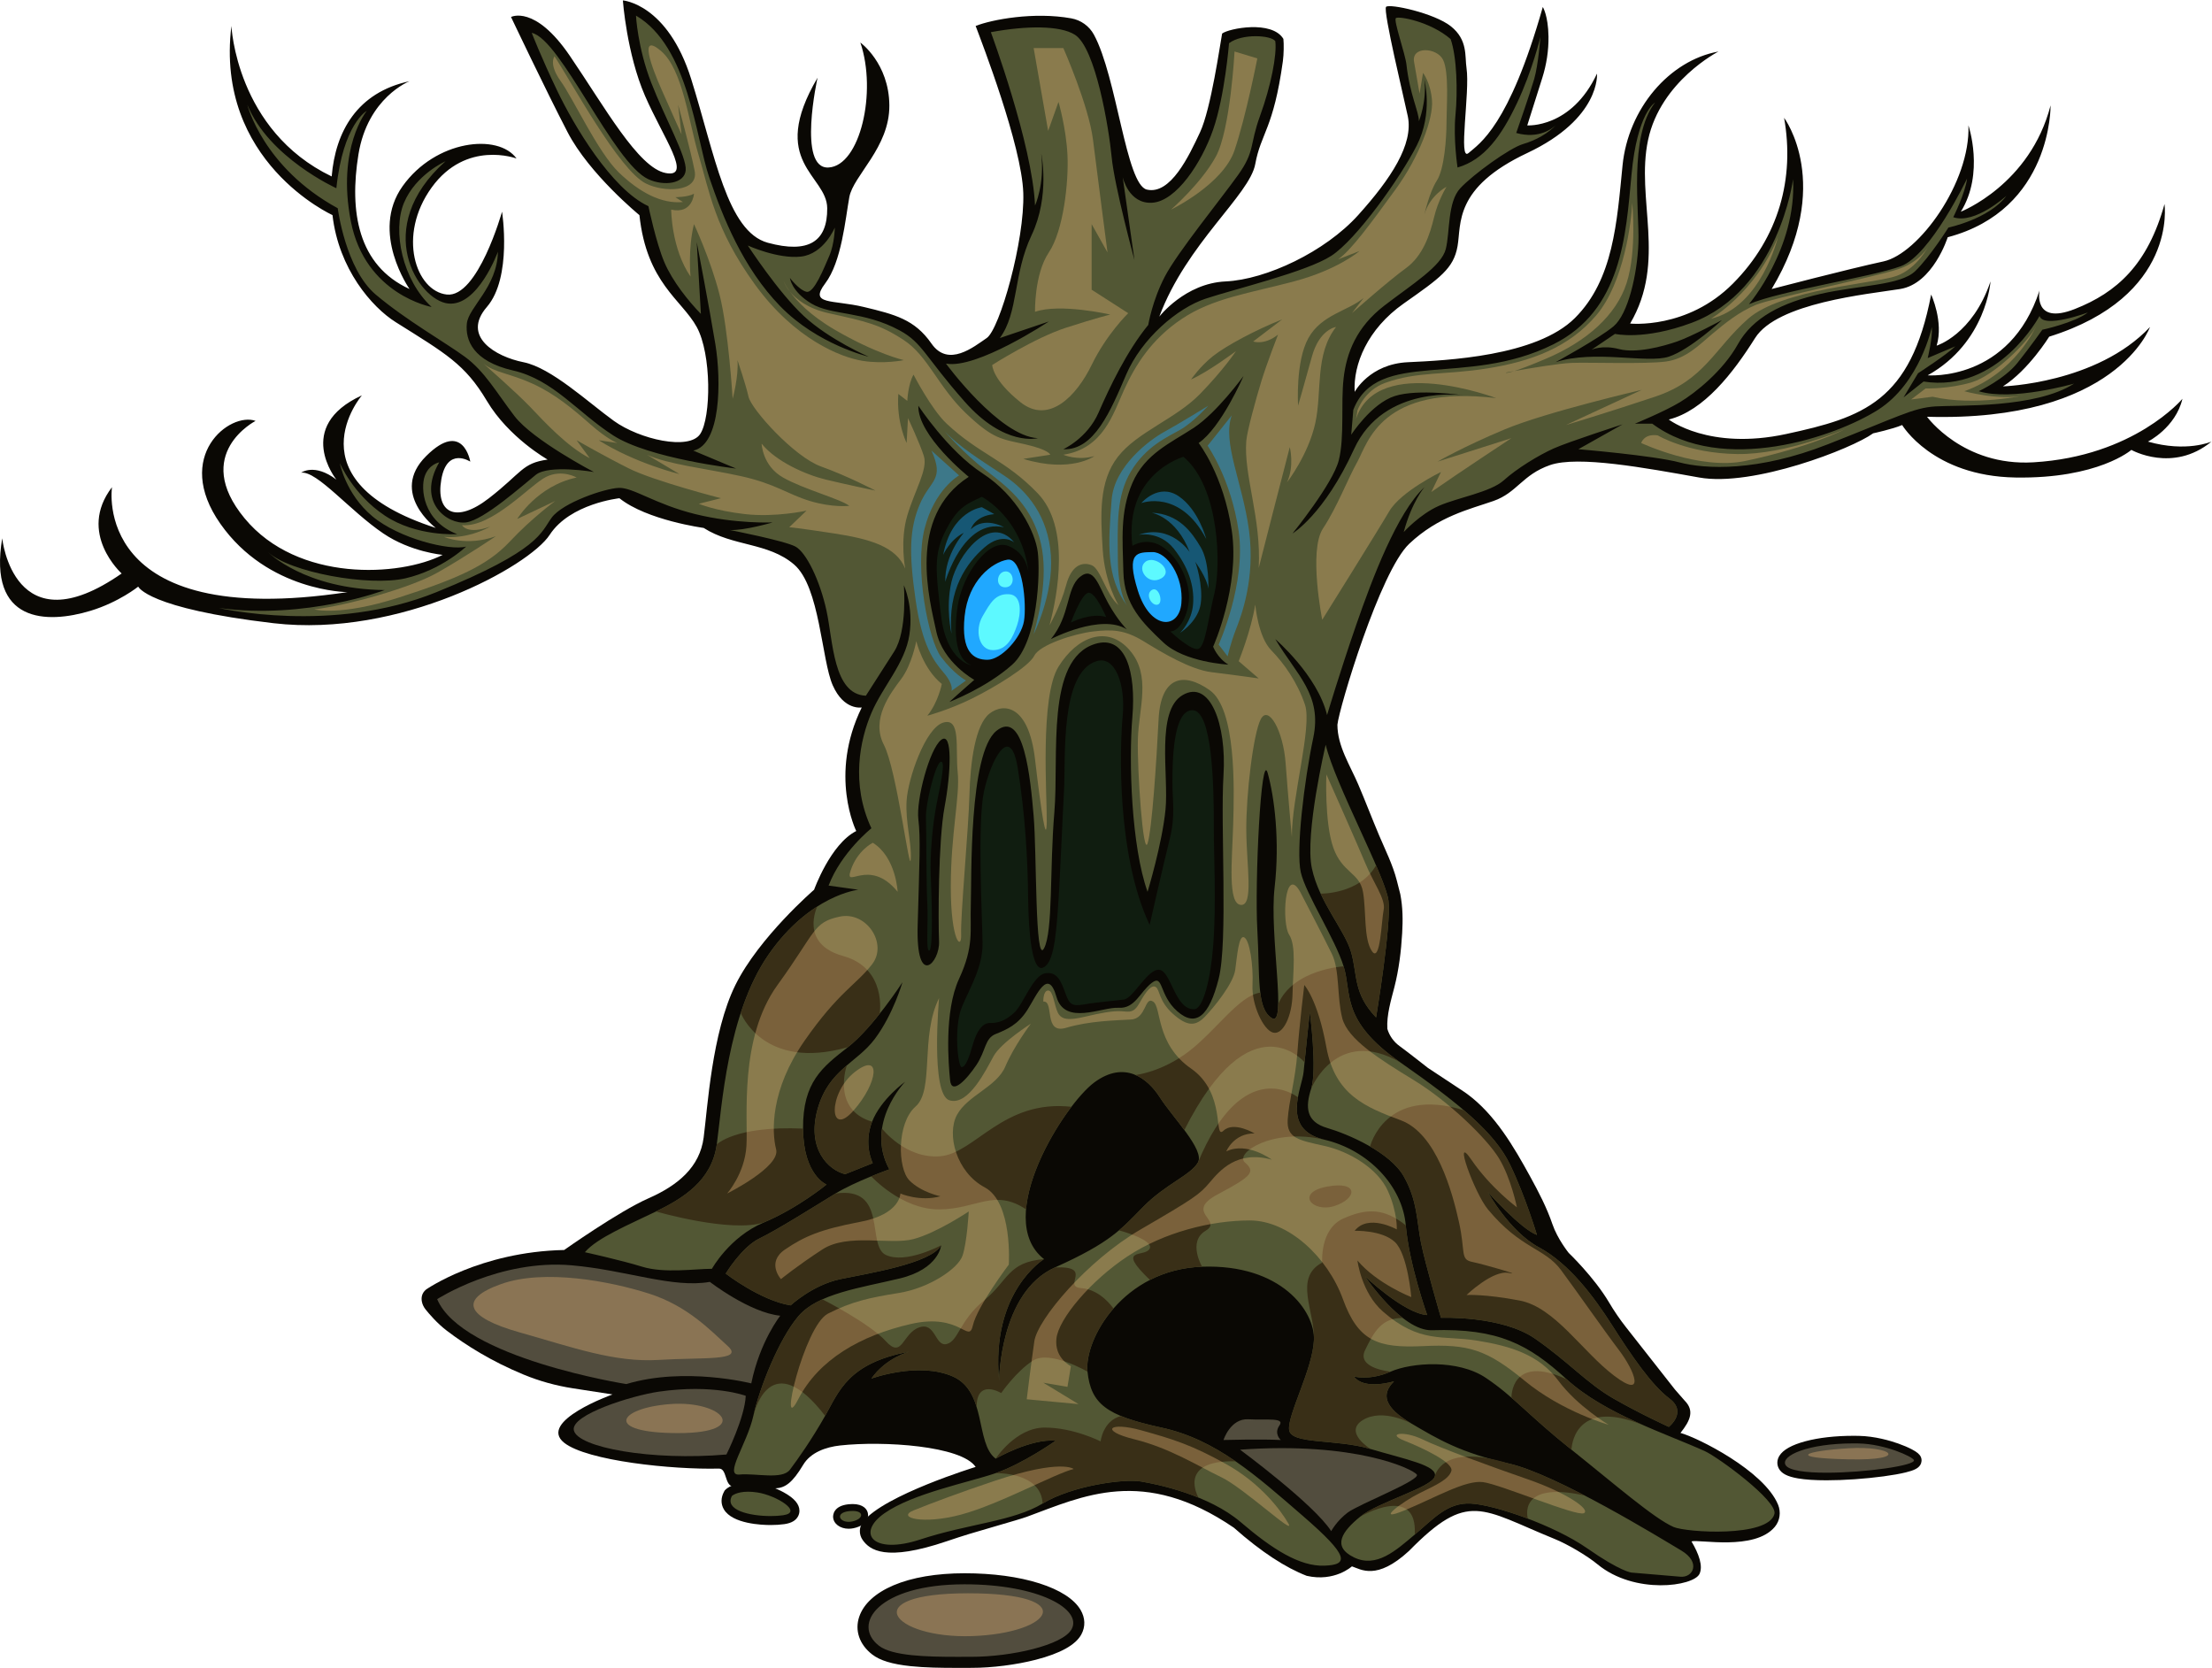 <?xml version="1.0" encoding="UTF-8" standalone="no"?>
<svg
   xmlns:dc="http://purl.org/dc/elements/1.1/"
   xmlns:cc="http://creativecommons.org/ns#"
   xmlns:rdf="http://www.w3.org/1999/02/22-rdf-syntax-ns#"
   xmlns:svg="http://www.w3.org/2000/svg"
   xmlns="http://www.w3.org/2000/svg"
   viewBox="0 0 4270.933 3220.04"
   height="3220.04"
   width="4270.933"
   xml:space="preserve"
   id="svg2"
   version="1.1"><defs
     id="defs6"><clipPath
       id="clipPath18"
       clipPathUnits="userSpaceOnUse"><path
         id="path16"
         d="M 0,2415.034 H 3203.199 V 0 H 0 Z" /></clipPath><clipPath
       id="clipPath94"
       clipPathUnits="userSpaceOnUse"><path
         id="path92"
         d="m 1319.76,1828.03 h 491.77 v -413 h -491.77 z" /></clipPath><clipPath
       id="clipPath114"
       clipPathUnits="userSpaceOnUse"><path
         id="path112"
         d="M 455.199,2349.84 H 2949.2 V 45.859 H 455.199 Z" /></clipPath></defs><g
     transform="matrix(1.333,0,0,-1.333,0,3220.04)"
     id="g10"><g
       id="g12"><g
         clip-path="url(#clipPath18)"
         id="g14"><g
           transform="translate(3111.199,1776.034)"
           id="g20"><path
             id="path22"
             style="fill:#0a0804;fill-opacity:1;fill-rule:nonzero;stroke:none"
             d="m 0,0 c 0,0 39.954,20 50,62 0,0 -69.74,-83.384 -216,-92 -101.857,-6 -154,66 -154,66 C -45.848,28.018 3,166 3,166 -74.255,84.004 -210,80 -210,80 c 37.131,23.579 67,72 67,72 C 43.643,210.328 24,344 24,344 -0.315,256.413 -44.844,216.067 -106,192 c -61.156,-24.066 -51,27 -51,27 C -199.953,86.235 -319,96 -319,96 c 85.169,47.561 91,136 91,136 -26.118,-77.193 -78,-93 -78,-93 10.334,34.685 -8,74 -8,74 -29.606,-154.729 -98.155,-177.865 -210,-202 -111.845,-24.135 -170,21 -170,21 50.864,12.829 92.867,66.993 125,118 32.133,51.007 162.169,63.406 210,71 47.831,7.594 69,75 69,75 151.433,40.022 149,191 149,191 -29.615,-114.876 -130,-154 -130,-154 34.688,55.736 11,125 11,125 3.101,-82.678 -72.305,-186.058 -123,-197 -50.696,-10.942 -162,-40 -162,-40 90.735,151.275 18,248 18,248 15.576,-87.643 -7.592,-173.111 -74,-240 -66.409,-66.889 -149,-58 -149,-58 53.42,90.632 7.798,180.765 26,266 18.202,85.235 102,128 102,128 -71.439,-12.929 -130.849,-82.858 -139,-165 -8.152,-82.142 -13.142,-165.308 -69,-221 -55.858,-55.692 -186.354,-61.381 -242,-64 -55.646,-2.618 -77,-43 -77,-43 -2.224,39.526 18.194,90.852 71,128 52.806,37.149 72.292,50.656 78,83 5.707,32.344 -5.708,84.729 101,135 106.707,50.271 101,115 101,115 -37.167,-79.519 -101,-75 -101,-75 l 21.741,68.757 c 6.128,19.38 9.283,39.607 8.984,59.93 -0.453,30.752 -8.225,42.813 -8.225,42.813 -49,-173 -91.944,-197.912 -107.5,-211.5 -15.556,-13.587 2.248,88.089 -3,123 -2.599,17.29 2.107,40.723 -22.557,60.443 -23.986,19.178 -89.005,33.197 -93.943,28.258 -4.938,-4.938 26.902,-136.136 31.5,-158.701 8.234,-40.41 -24.204,-89.967 -72,-143 -47.796,-53.033 -133.198,-93.308 -192,-96 -58.802,-2.692 -96,-51 -96,-51 39.5,105.954 130.847,176.086 139,221 8.153,44.914 26.449,50.874 40,149 1.38,9.994 1.529,25.271 0.75,32.25 -16.5,27.5 -79.083,15.25 -88.75,7.75 -3,-15.667 -16.048,-108.858 -32,-143 -15.952,-34.142 -42.605,-90.914 -77,-83 -30.18,6.944 -43.288,162.91 -76.707,224.419 -6.752,12.428 -18.837,21.076 -32.755,23.594 -54.044,9.778 -115.107,-1.701 -138.538,-11.013 8.383,-22.404 66.8,-173.073 69,-242 2.2,-68.927 -34.141,-197.148 -53,-210 -18.86,-12.851 -55.667,-43.024 -80,-8 -24.333,35.024 -52.856,42.137 -98,53 -45.144,10.863 -79.954,2.441 -56,34 23.954,31.559 29.279,93.497 35,125 5.721,31.503 58.468,71.927 58,133 -0.468,61.073 -42,91 -42,91 24.382,-71.769 -0.427,-178.341 -46,-181 -45.573,-2.658 -16,130 -16,130 -72.219,-122.769 13.662,-140.645 14,-189 0.337,-48.355 -26.954,-66.058 -86,-50 -59.046,16.058 -76.7,127.623 -111,237 -34.301,109.377 -99,114 -99,114 0,0 5.54,-77.036 32,-138 26.459,-60.964 69.714,-119.574 30,-112 -39.714,7.574 -88.4,95.803 -139,170 -50.6,74.197 -85,56 -85,56 0,0 50.427,-106.25 82,-167 31.573,-60.75 104,-120 104,-120 10.475,-98.266 61.39,-122.576 83,-162 21.609,-39.423 20.977,-130.865 5,-155 -15.977,-24.135 -87.828,-7.794 -125,19 -37.172,26.794 -90.588,76.976 -131,85 -40.412,8.025 -90.01,37.208 -53,80 37.01,42.792 22,138 22,138 0,0 -35.055,-124.916 -80,-120 -44.945,4.916 -72.169,85.55 -22,155 50.169,69.45 123,42 123,42 -26.457,36.949 -117.274,26.909 -165,-40 -47.726,-66.909 10,-149 10,-149 -74.99,34.202 -87.387,112.461 -74,195 13.387,82.539 74,106 74,106 -76.104,-16.283 -107.347,-73.18 -112.759,-137.964 C -2769.166,450.555 -2776,602 -2776,602 c -24.236,-196.771 146.398,-273.908 146.398,-273.908 8.959,-78.113 57.046,-133.386 91.602,-155.092 72.342,-45.441 100.313,-60.703 132,-114 31.687,-53.297 88,-85 88,-85 -37.352,-5.259 -36.852,-18.67 -85,-56 -48.148,-37.33 -77.274,-21.224 -69,27 8.274,48.224 42,26 42,26 0,0 -10.349,61.475 -64,8 -53.652,-53.474 14,-104 14,-104 -212.999,68.725 -107,192 -107,192 -98.741,-45.297 -37,-122 -37,-122 -31.936,24.277 -51,10 -51,10 23.231,2.76 69.922,-54.748 119,-88 39.993,-27.097 86,-31 86,-31 -61.592,-31.508 -209.899,-40.333 -287,53 -77.101,93.333 16,141 16,141 -37.146,13.49 -119.893,-50.74 -51,-149 68.893,-98.259 184,-99 184,-99 -372.6,-56.239 -341,152 -341,152 -50.844,-66.545 14,-125 14,-125 -156.619,-109.062 -173,51 -173,51 -20.793,-122.752 64.167,-124.375 128,-105 41.076,12.468 69,35 69,35 0,0 12.844,-31.583 196,-53 183.156,-21.417 370.471,82.614 400,128 29.528,45.386 101,53 101,53 40.031,-31.991 122,-43 122,-43 42.256,-27.097 93.489,-20.796 131,-53 37.511,-32.204 39.677,-138.084 56,-175 16.322,-36.916 42,-32 42,-32 -48.144,-98.184 -8,-179 -8,-179 -37.513,-19.091 -61,-85 -61,-85 0,0 -79.82,-68.858 -114,-138 -34.181,-69.142 -40.346,-178.308 -46,-221 -5.654,-42.692 -36.933,-69.06 -80,-88 -43.067,-18.94 -122,-74.789 -122,-74.789 -122.023,-2.545 -200,-57.211 -200,-57.211 -6.729,-5.49 -7.155,-12.484 -6.076,-17.836 0.808,-4.008 2.669,-7.723 5.21,-10.927 4.687,-5.91 16.617,-20.13 31.033,-31.07 27.526,-20.891 64.019,-43.961 110.937,-63.372 22.934,-9.489 46.956,-16.114 71.483,-19.91 L -2224,-1380 c 0,0 -109.096,-38.943 -70,-70 33.059,-26.261 157.195,-39.092 224.023,-37.392 12.206,0.31 7.866,-24.556 20.862,-26.056 60.01,4 69.629,-21.364 101.369,31.598 10.701,17.855 32.753,25.667 53.445,27.941 62.973,6.919 175.761,-0.496 196.301,-31.091 0,0 -132.545,-40.674 -162.96,-79.238 -6.142,-7.787 -6.373,-18.593 -0.628,-26.676 9.951,-13.999 32.418,-32.06 121.848,-1.679 24.611,8.361 38.053,12.321 72.372,22.253 20.077,5.81 37.388,10.894 43.368,13.086 81.064,29.721 168.541,73.783 300,-15.746 40.344,-35.679 75.07,-57.92 105.545,-69.732 40.597,-9.237 65.455,13.732 65.455,13.732 12.969,-4.269 35.667,-21 82.667,22.333 86.047,87.595 104.153,60.798 210.997,17.335 18.572,-7.555 46.613,-23.966 62.089,-36.713 53.919,-44.408 139.201,-31.909 147.694,-13.913 5.329,11.292 -0.747,28.814 -11.593,47.067 10.478,3.451 91.383,-13.991 120.703,21.099 7.482,8.955 9.14,21.412 4.678,32.195 -20.355,49.189 -116.472,97.09 -141.339,103.833 14.416,18.021 20.445,32.229 6.104,46.764 l -14,16 -71.171,90.581 c -8.873,11.293 -16.99,23.157 -24.288,35.527 -21.63,36.665 -58.541,71.892 -58.541,71.892 0,0 -16.217,20.046 -23.515,41.46 -8.232,24.156 -20.092,46.859 -32.329,69.182 -23.573,43.003 -50.904,89.885 -91.101,119.443 -1.743,1.282 -3.516,2.525 -5.322,3.719 l -37.571,24.835 L -1043,-907 c 0,0 -30.342,23.896 -40.983,31.569 -8.505,6.132 -14.746,14.904 -17.709,24.962 -1.159,20.09 5.237,40.995 10.182,60.263 6.54,25.48 9.813,52.12 11.305,78.352 1.089,19.15 0.962,37.356 -2.706,56.374 0,0 -5.083,19.907 -5.083,19.908 -5.704,22.343 -16.566,43.985 -25.541,65.135 -10.393,24.493 -19.805,49.395 -30.276,73.874 -11.853,27.713 -30.189,55.515 -30.189,86.563 2.411,24 61.631,222 104,262 42.368,40 87.665,50 122,62 34.335,12 41.691,38 82,52 40.309,14 137.767,-4 216,-18 78.233,-14 221.827,42 252,64 0,0 27.834,6 42,12 0,0 43.915,-74 164,-76 120.085,-2 168,40 168,40 0,0 59.98,-34 116,12 0,0 -36.081,-16 -92,0" /></g><g
           transform="translate(2645.73,277.163)"
           id="g24"><path
             id="path26"
             style="fill:#524d3e;fill-opacity:1;fill-rule:nonzero;stroke:none"
             d="m 0,0 c -51.081,0.001 -61.227,8.186 -64.415,14.342 -2.079,4.015 -1.836,8.51 0.686,12.656 9.472,15.573 51.686,26.449 102.656,26.449 2.521,0 5.096,-0.025 7.652,-0.077 36.279,-0.73 80.684,-17.988 84.894,-27.217 0.99,-2.171 0.797,-4.6 -0.533,-6.666 C 129.424,17.127 125.871,11.603 81.779,5.663 55.454,2.117 24.884,0 0.006,0 Z" /></g><g
           transform="translate(2684.656,336.11)"
           id="g28"><path
             id="path30"
             style="fill:#0a0804;fill-opacity:1;fill-rule:nonzero;stroke:none"
             d="m 0,0 c -26.183,0 -50.222,-2.722 -69.519,-7.872 -19.746,-5.27 -32.476,-12.409 -37.835,-21.219 -3.506,-5.765 -3.824,-12.342 -0.871,-18.044 3.849,-7.432 12.461,-11.927 27.923,-14.574 10.613,-1.817 24.534,-2.738 41.376,-2.738 25.111,0 55.957,2.135 82.514,5.712 12.744,1.717 23.811,3.684 32.005,5.689 12.307,3.012 18.011,5.888 21.048,10.611 2.326,3.617 2.666,8.075 0.91,11.924 -1.75,3.835 -5.512,6.998 -12.985,10.915 -5.505,2.886 -12.38,5.813 -19.881,8.466 C 53.589,-7.207 31.44,-0.555 7.764,-0.079 5.171,-0.026 2.559,0 0,0 m 0,-11 c 2.476,0 4.994,-0.025 7.543,-0.076 38.201,-0.769 77.733,-19.032 80,-24 3.583,-7.854 -70.567,-18.371 -126.469,-18.371 -30.3,0 -55.243,3.091 -59.531,11.371 C -105.391,-28.688 -65.817,-11 0,-11" /></g><g
           transform="translate(831.199,344.034)"
           id="g32"><path
             id="path34"
             style="fill:#524d3e;fill-opacity:1;fill-rule:nonzero;stroke:none"
             d="m 0,0 c 5.525,-24.87 112.225,-44.391 221,-35 0,0 26.5,53 28,85 0,0 -46.5,17.5 -126,6 C 84.975,50.5 -5.065,22.801 0,0" /></g><g
           transform="translate(907.199,411.034)"
           id="g36"><path
             id="path38"
             style="fill:#524d3e;fill-opacity:1;fill-rule:nonzero;stroke:none"
             d="m 0,0 c 84.5,25.5 181,1 181,1 12.5,61 42,98 42,98 -44.5,4.5 -102,49 -102,49 C 67,138.5 0.5,165 -79,172 -183.937,181.24 -274,123 -274,123 -238,37.5 0,0 0,0" /></g><g
           transform="translate(1855.199,330.034)"
           id="g40"><path
             id="path42"
             style="fill:#524d3e;fill-opacity:1;fill-rule:nonzero;stroke:none"
             d="m 0,0 c 0,0 -10.5,9 -2,21 8.5,12 -19,7.5 -45,9 -26,1.5 -36,-30 -36,-30 0,0 55,1.5 83,0" /></g><g
           transform="translate(1385.53,8)"
           id="g44"><path
             id="path46"
             style="fill:#524d3e;fill-opacity:1;fill-rule:nonzero;stroke:none"
             d="m 0,0 c -47.724,0 -96.086,1.367 -117.223,17.704 -15.999,12.365 -21.886,29.093 -16.151,45.892 5.51,16.137 21.577,30.577 45.242,40.656 25.777,10.979 60.288,16.782 99.801,16.782 78.894,0 143.588,-19.682 160.981,-48.976 5.456,-9.189 5.827,-19.08 1.043,-27.853 C 157.979,15.384 75.307,0.034 21.669,0.034 18.318,0.034 14.869,0.026 11.342,0.018 7.65,0.009 3.875,0 0.04,0 Z" /></g><g
           transform="translate(1397.199,137.034)"
           id="g48"><path
             id="path50"
             style="fill:#0a0804;fill-opacity:1;fill-rule:nonzero;stroke:none"
             d="m 0,0 c -40.582,0 -76.177,-6.024 -102.936,-17.422 -26.156,-11.14 -43.334,-26.85 -49.678,-45.432 -6.808,-19.943 0.231,-40.431 18.83,-54.806 11.261,-8.704 28.871,-14.063 55.417,-16.865 20.895,-2.205 44.407,-2.509 66.702,-2.509 3.852,0 7.646,0.009 11.354,0.018 3.522,0.008 6.967,0.016 10.311,0.016 29.759,0 64.594,4.397 93.185,11.761 35.447,9.13 57.607,21.437 65.863,36.58 6.189,11.351 5.767,24.053 -1.188,35.766 -9.26,15.596 -29.876,28.84 -59.619,38.302 C 78.234,-5.046 40.805,0 0,0 m 0,-16 c 108.296,0 170.611,-36.368 155,-65 -12.715,-23.32 -87.768,-40 -145,-40 -6.867,0 -14.155,-0.034 -21.665,-0.034 -42.921,0 -93.027,1.111 -112.335,16.034 -40.041,30.947 -1.433,89 124,89" /></g><g
           transform="translate(1796.199,316.034)"
           id="g52"><path
             id="path54"
             style="fill:#524d3e;fill-opacity:1;fill-rule:nonzero;stroke:none"
             d="m 0,0 c 0,0 107,-79 132,-118 0,0 8,15 24,27 16,12 106,47 100,55 -6,8 -88,48 -256,36" /></g><g
           transform="translate(1362.199,1312.034)"
           id="g56"><path
             id="path58"
             style="fill:#101d10;fill-opacity:1;fill-rule:nonzero;stroke:none"
             d="m 0,0 c -7.613,-3.803 -21.686,-61.549 -21,-80 0.686,-18.451 0.441,-99.859 2,-126 1.559,-26.141 -2.686,-69.634 3,-67 5.686,2.634 3.329,77.366 2,108 -1.329,30.634 2.456,75.282 9,107 6.544,31.718 12.612,61.803 5,58 m 396,-98 c 0.226,63.595 -2.089,172.959 -31,173 -28.911,0.041 -28.829,-77.34 -29,-104 -0.171,-26.66 4.828,-47.845 -4,-83 -8.828,-35.155 -29,-124 -29,-124 -48.278,102.85 -43.195,257.874 -39,303 4.194,45.126 -10.852,87.573 -38,79 -53.084,-16.764 -44.423,-140.89 -47,-187 -2.577,-46.111 -5.805,-130.839 -9,-174 -3.195,-43.161 -7.049,-77.91 -22,-83 -14.951,-5.09 -20.438,47.93 -21,102 -0.562,54.07 -4.094,119.155 -15,187 -10.906,67.845 -39.384,10.385 -49,-34 -9.616,-44.385 -2.491,-183.787 -2,-219 0.491,-35.213 -18.186,-64.438 -30,-93 -11.815,-28.562 -5.88,-87.852 0,-87 5.88,0.852 10.883,14.98 16,33 5.117,18.02 13.509,31.34 25,31 11.491,-0.34 22.036,3.134 35,15 12.964,11.866 27.081,54.257 45,57 17.919,2.743 23.058,-12.987 29,-29 5.942,-16.013 8.958,-19.377 28,-16 19.041,3.377 43.355,5.005 57,7 13.645,1.995 33.851,44.57 51,43 17.149,-1.57 22.896,-58.965 51,-57 12.436,0.87 23.187,42.767 27,91 4.803,60.765 0.874,133.547 1,169 M 240,210 c 0,0 -15.69,37.324 -26,35 -10.311,-2.324 -25,-43 -25,-43 0,0 28.713,14.76 51,8 m -112.399,64.664 c 0.144,-1.21 0.278,-2.431 0.399,-3.664 0,0 -0.053,1.388 -0.399,3.664 M 45,140 c -21.21,7.746 -26.865,40.831 -20,86 6.865,45.169 44.098,97.915 73,87 22.819,-8.618 28.302,-29.798 29.601,-38.336 C 118.141,354.316 60,384 60,384 35.209,372.732 23.881,367.38 7,334 -9.882,300.62 -7.037,276.479 1,211 9.036,145.521 45,140 45,140 m 279,170 c 23.93,-17.746 36.801,-50.507 36,-73 -0.801,-22.493 -12.631,-47.592 -27,-48 0,0 31.01,-29.31 41,-25 9.99,4.31 13.838,44.268 23,81 9.162,36.732 8.272,152.296 -45,197 0,0 -86.396,-24.211 -74,-129 0,0 22.07,14.746 46,-3" /></g><g
           transform="translate(1459.199,1605.034)"
           id="g60"><path
             id="path62"
             style="fill:#20a8ff;fill-opacity:1;fill-rule:nonzero;stroke:none"
             d="m 0,0 c -22.174,-3.76 -56.708,-30.042 -62,-82 -5.292,-51.958 13.18,-62.972 33,-63 19.82,-0.028 48.92,31.578 53,56 4.08,24.423 -1.826,92.76 -24,89 m 210,11 c -21.048,-0.479 -38.982,1.155 -21,-56 17.982,-57.155 59.563,-56.591 63,-18 3.437,38.592 -20.952,74.479 -42,74" /></g><g
           transform="translate(1668.199,1561.034)"
           id="g64"><path
             id="path66"
             style="fill:#5df9ff;fill-opacity:1;fill-rule:nonzero;stroke:none"
             d="m 0,0 c -10.013,-6.58 0.581,-24.069 9,-21 8.419,3.069 1.013,27.58 -9,21 M -9,41 C -22.511,30.627 -4.921,5.794 14,17 32.921,28.206 4.511,51.373 -9,41 M -212,4 c 15.3,0.222 12.995,23.774 0,23 -12.995,-0.774 -15.3,-23.222 0,-23 m 5,-10 c -19.732,0.78 -26.641,-12.568 -38,-32 -11.359,-19.432 -5.932,-48.937 15,-49 20.932,-0.063 29.37,19.709 35,36 5.63,16.291 7.732,44.22 -12,45" /></g><g
           transform="translate(1116.208,213.386)"
           id="g68"><path
             id="path70"
             style="fill:#525734;fill-opacity:1;fill-rule:nonzero;stroke:none"
             d="m 0,0 c -8.437,0 -51.079,0.939 -62.063,19.446 -2.422,4.081 -4.328,10.745 0.348,19.316 l 0.474,0.869 0.711,0.688 c 0.841,0.814 8.768,7.951 27.95,7.951 4.55,0 9.452,-0.404 14.569,-1.199 C 0.824,44.145 35.352,29.386 35.25,14.053 35.192,5.349 26.329,2.266 18.903,1.213 13.308,0.419 6.772,0 0.005,0 Z" /></g><g
           transform="translate(1083.628,268.155)"
           id="g72"><path
             id="path74"
             style="fill:#0a0804;fill-opacity:1;fill-rule:nonzero;stroke:none"
             d="m 0,0 c -8.799,0 -16.563,-1.359 -23.076,-4.038 -5.436,-2.237 -8.381,-4.761 -9.394,-5.742 l -1.423,-1.377 -0.949,-1.738 c -4.791,-8.782 -4.873,-17.926 -0.231,-25.747 12.463,-20.996 54.932,-22.628 67.652,-22.628 7.071,0 13.924,0.442 19.817,1.278 5.569,0.789 9.937,2.226 13.354,4.392 5.412,3.43 8.54,8.84 8.579,14.84 0.064,9.638 -7.438,18.44 -22.935,26.91 C 40.174,-7.719 26.781,-3.018 15.566,-1.275 10.12,-0.429 4.883,0 0,0 m 0,-13 c 3.935,0 8.441,-0.324 13.57,-1.121 27.429,-4.262 67.061,-28.737 37,-33 -5.319,-0.754 -11.495,-1.149 -17.991,-1.149 -30.217,0 -67.251,8.543 -56.009,29.149 0,0 6.325,6.121 23.43,6.121" /></g><g
           transform="translate(1229.187,206.517)"
           id="g76"><path
             id="path78"
             style="fill:#525734;fill-opacity:1;fill-rule:nonzero;stroke:none"
             d="m 0,0 c -9.613,0.001 -17.127,5.208 -17.479,12.113 -0.137,2.694 0.754,11.617 17.982,13.377 1.844,0.189 3.617,0.284 5.27,0.284 15.182,0 17.133,-7.753 17.37,-10.128 C 23.818,8.851 16.928,2.811 5.997,0.614 3.966,0.207 1.95,0 0.002,0 Z" /></g><g
           transform="translate(1234.961,237.292)"
           id="g80"><path
             id="path82"
             style="fill:#0a0804;fill-opacity:1;fill-rule:nonzero;stroke:none"
             d="m 0,0 c -1.822,0 -3.767,-0.104 -5.779,-0.31 -22.171,-2.266 -22.606,-15.898 -22.467,-18.607 0.489,-9.611 10.151,-16.858 22.472,-16.858 2.279,0 4.628,0.24 6.981,0.713 5.699,1.145 10.624,3.246 14.24,6.076 4.909,3.842 7.422,9.073 6.897,14.352 C 21.641,-7.56 15.401,0 0,0 m 0,-10 c 17.527,0 15.781,-11.935 -0.762,-15.258 -1.769,-0.356 -3.446,-0.517 -5.012,-0.517 -14.29,0 -19.246,13.447 1.012,15.517 C -3.04,-10.082 -1.454,-10 0,-10" /></g><g
           transform="translate(1900.199,1158.034)"
           id="g84"><path
             id="path86"
             style="fill:#525734;fill-opacity:1;fill-rule:nonzero;stroke:none"
             d="m 0,0 c 10.611,-49.517 47.814,-89.352 57,-122 9.186,-32.648 2.734,-59.232 36,-94 0,0 22.26,133.97 18,169 C 106.74,-11.97 33.518,121.929 20,179 20,179 -10.611,49.517 0,0 m -54,-28 c -7.824,-68.217 18.45,-203.006 -4,-189 -22.45,14.006 -17.066,59.48 -21,128 -3.934,68.52 5.374,261.321 15,227 9.626,-34.321 17.824,-97.783 10,-166 m -62,517 c 11.957,-81.13 -27,-168 -27,-168 0,0 5.858,-16.067 22,-26 0,0 -63.401,3.277 -94,32 -30.599,28.723 -56.841,54.843 -58,102 -1.159,47.157 -5.126,86.683 13,129 18.126,42.317 55.57,58.087 89,80 33.43,21.913 72,75 72,75 0,0 -32.278,-74.659 -65,-97 0,0 36.043,-45.87 48,-127 m -19,-649 c -13.745,-54.169 -32.994,-70.871 -60,-47 -27.007,23.871 -19.676,54.404 -37,41 -17.325,-13.404 -24.04,-37.489 -48,-36 -23.96,1.489 -77.811,-26.602 -90,16 -12.189,42.602 -28.351,2.585 -42,-19 -13.649,-21.585 -29.924,-28.55 -46,-35 -16.076,-6.45 -13.848,-23.954 -28,-45 -14.152,-21.047 -35.771,-44.061 -38,-22 -2.229,22.06 -9.023,99.358 13,147 22.023,47.642 15.702,69.514 17,107 1.298,37.486 -3.043,219.437 37,252 40.043,32.563 49.331,-68.734 54,-123 4.669,-54.266 1.738,-216.749 15,-192 13.261,24.749 8.046,114.724 15,197 6.954,82.276 -13.02,221.651 59,244 44.702,13.872 59.467,-41.585 54,-106 -5.467,-64.416 -1.444,-187.058 22,-253 0,0 21.106,69.281 26,119 4.894,49.719 -14.497,143.222 25,166 39.497,22.778 63.603,-42.465 59,-116 -4.603,-73.535 6.745,-240.831 -7,-295 m -30,-266 c -10.046,-18.143 -47.073,-31.521 -79,-64 -31.927,-32.479 -47.543,-51.949 -128,-88 -80.457,-36.051 -81,-164 -81,-164 -12.417,129.126 65,176 65,176 -75.381,59.445 29.404,223.947 73,256 43.596,32.053 76.851,6.437 95,-22 18.149,-28.437 65.046,-75.857 55,-94 m -375,320 c 1.354,-29.948 -33.553,-69.318 -31,23 2.553,92.318 4.414,126.287 1,154 -3.414,27.713 16.02,101.718 33,115 16.98,13.282 14.129,-48.358 5,-97 -9.129,-48.642 -9.354,-165.052 -8,-195 m -30,776 c 0,0 42.891,-65.479 93,-98 50.109,-32.522 76.364,-84.977 80,-114 3.636,-29.023 0.593,-129.362 -37,-163 -37.593,-33.638 -91,-54 -91,-54 0,0 23.56,21.29 36,32 0,0 -45.454,24.996 -55,70 -9.546,45.004 -43.252,165.851 47,224 0,0 -74.242,59.544 -73,103 m 234,-248 c 20.113,16.614 27.073,-12.889 41,-38 13.927,-25.111 27,-38 27,-38 -37.301,23.8 -110,-14 -110,-14 28.56,34.765 21.887,73.386 42,90 M 966,691 c 0,0 37.175,17.484 56,41 18.825,23.516 36,48 36,48 0,0 46.112,9.921 66,25 0,0 -64.275,-23.837 -70,-5 0,0 -59.579,-111.993 -168,-95 l -29,-23 21,35 c 0,0 40.755,26.276 54,39 l -40,-17 c 0,0 7.215,28.787 6,45 0,0 -16.954,-81.149 -78,-120 -61.046,-38.852 -225.404,-95.51 -327,-20 h -25 c 0,0 42.689,17.53 65,31 22.311,13.47 62.494,45.27 84,84 21.507,38.73 64.036,60.331 120,73 55.964,12.669 115.457,12.117 137,33 21.543,20.883 48,63 48,63 0,0 59.109,12.441 84,46 0,0 -45.576,-41.688 -77,-31 0,0 17.579,35.025 20,56 0,0 -52.864,-111.085 -96,-127 -43.136,-15.915 -174.497,-35.455 -220,-55 0,0 69.099,80.805 64,181 0,0 -21.004,-161.032 -147,-208 -69.192,-25.793 -111,-16 -111,-16 l -34,-23 c 0,0 15.368,7.417 40,1 24.632,-6.417 62.656,3.585 84,11 21.344,7.415 65,31 65,31 0,0 -45.775,-42.684 -77,-53 -31.225,-10.316 -108.109,10.457 -164,-8 0,0 63.026,34.371 84,52 20.974,17.629 34.401,75.312 36,121 1.599,45.687 -14.444,152.966 24,203 0,0 -25.732,-14.681 -34,-104 C 454.732,915.681 448.684,808.397 350,759 223.013,695.436 94.904,753.757 60,664 l -3,-36 c 0,0 29.106,45.047 63,56 33.894,10.953 100,1 100,1 0,0 -115.646,16.837 -159,-78 -43.354,-94.837 -89,-122 -89,-122 0,0 58.487,72.026 67,106 8.513,33.974 2.795,82.658 7,119 4.205,36.341 18.457,73.848 59,105 40.543,31.152 82.821,57.111 89,82 6.179,24.889 2.295,67.924 21,88 18.705,20.076 71.407,58.26 91,64 19.044,5.579 36.412,15.675 47.995,27.941 -4.514,-4.496 -24.261,-21.396 -57.995,-11.941 0,0 19.924,57 26,78 6.076,21 9,61 9,61 0,0 -11.682,-48.948 -34,-96 -22.318,-47.052 -47.069,-81.801 -86,-93 0,0 -6.354,41.489 -3,76 3.354,34.511 2.03,84.027 -7,110 -29.5,25.5 -75.667,33.667 -79.333,30.333 C 118,1228 135.244,1179.842 137,1164 c 4.818,-43.456 18.281,-68.74 18,-82 0,0 11.798,28.966 8,60 0,0 12.841,-48.11 -11,-95 C 128.159,1000.11 64.431,910.466 28,887 -8.43,863.534 -113.311,838.612 -154,825 c -40.689,-13.613 -92.457,-57.396 -115,-110 -22.543,-52.604 -46.46,-110.008 -91,-108 0,0 34.785,15.839 51,53 16.215,37.161 40.864,88.955 72,127 0,0 5.689,34.909 24,70 18.311,35.091 80.934,111.918 106,147 25.066,35.082 16.341,43.04 32,86 15.659,42.96 24.616,88.611 22,108 -5.75,8.583 -48,11.5 -67,-3 0,0 -6.079,-76.217 -23,-125 -16.921,-48.783 -53.533,-103.62 -88,-106 -34.467,-2.38 -43,37 -43,37 l 17,-120 c 0,0 -28.974,106.878 -33,149 -4.027,42.122 -23.163,158.328 -53.333,177.333 -21.167,13.334 -69.131,13.419 -121.667,3.667 0,0 60.089,-161.984 64,-251 0,0 14.089,30.428 9,75 0,0 13.099,-60.81 -14,-118 -27.099,-57.19 -18.682,-111.959 -46,-149 l 71,24 c 0,0 -104.344,-69.375 -149,-61 0,0 77.212,-105.182 133,-108 0,0 -48.003,-12.858 -106,53 -57.997,65.858 -61.036,85.11 -94,103 -52.368,28.421 -98.987,21.472 -128,39 -29.013,17.528 -31,37 -31,37 0,0 13.179,-17.495 24,-20 10.821,-2.505 25.377,34.493 33,52 7.623,17.507 8,41 8,41 0,0 -15.669,-38.158 -49,-42 -33.331,-3.842 -77,16 -77,16 0,0 43.828,-67.449 81,-102 37.172,-34.552 94,-59 94,-59 0,0 -73.758,17.258 -128,73 -54.242,55.742 -83.464,129.536 -103,187 -19.536,57.464 -29.798,189.532 -106,234 0,0 2.238,-46.021 22,-97 19.762,-50.979 51.679,-107.419 50,-127 -1.679,-19.581 -31.45,-23.318 -54,-13 -50.742,23.217 -127.076,203.37 -169,212 0,0 13.344,-34.639 37,-84 23.656,-49.361 78.437,-142.305 132,-167 0,0 11.063,-52.877 23,-81 11.937,-28.123 35.702,-57.314 53,-75 l -6,104 c 0,0 18.285,-94.852 27,-148 8.715,-53.148 7.997,-145.592 -32,-154 l 62,-26 c 0,0 -125.864,14.328 -178,48 -52.136,33.671 -86.616,80.591 -145,94 -58.384,13.409 -69.407,44.371 -67,68 2.407,23.629 44.133,52.97 45,104 0,0 -28.904,-79.528 -72,-75 -43.096,4.528 -111.911,109.456 -4,206 0,0 -42.894,-19.131 -60,-60 -17.106,-40.869 -2.232,-112.14 40,-151 0,0 -96.182,17.434 -117,124 -20.818,106.565 23,160 23,160 0,0 -34.248,-18.816 -44,-112 0,0 -98,44.376 -129,121 0,0 22.546,-90.816 131,-150 0,0 11.238,-88.005 55,-125 43.762,-36.995 100.208,-68.925 129,-90 28.792,-21.075 45.464,-51.182 72,-86 26.536,-34.818 115,-81 115,-81 0,0 -64.911,11.139 -84,-4 -19.089,-15.139 -74.881,-65.298 -101,-69 -26.119,-3.702 -72.715,28.745 -39,87 0,0 -14.871,-2.653 -21,-20 -6.129,-17.347 -2.934,-64.983 47,-84 0,0 -58.775,-3.962 -105,27 -46.225,30.962 -65,76 -65,76 0,0 8.172,-44.399 47,-77 38.828,-32.601 112.725,-50.433 136,-44 0,0 -35.368,-33.87 -88,-46 -52.633,-12.13 -167.801,8.668 -199,38 0,0 52.56,-53.662 169,-55 0,0 -113.411,-43.212 -240,-26 0,0 164.288,-38.258 315,23 150.712,61.258 151.003,86.454 167,108 15.997,21.546 76.182,42.105 97,43 20.818,0.894 52.176,-23.506 111,-38 58.824,-14.494 112,-12 112,-12 0,0 -41.023,-12.057 -62,-11 0,0 79.354,-15.533 95,-24 15.646,-8.467 35.459,-49.05 45,-93 9.541,-43.95 9.617,-121.099 57,-123 0,0 21.509,33.531 41,64 19.491,30.469 14,96 14,96 0,0 14.364,-30.67 8,-72 -6.364,-41.33 -38.468,-74.277 -55,-113 -16.532,-38.723 -30.13,-102.682 0,-167 0,0 -43.782,-34.899 -62,-83 l 43,-6 c 0,0 -70.097,-7.607 -130,-94 -59.903,-86.394 -67.735,-222.296 -75,-275 -7.265,-52.704 -49.219,-78.077 -88,-97 -38.781,-18.923 -85.485,-38.171 -103,-59 0,0 50.89,-11.149 83,-21 32.11,-9.851 75.819,-3.087 101,-3 0,0 25.35,46.023 75,67 49.65,20.977 91,55 91,55 0,0 -33.589,13.305 -34,81 -0.411,67.695 27.857,88.897 65,118 37.143,29.103 79,94 79,94 0,0 -13.468,-46.678 -40,-82 -26.532,-35.322 -66.987,-44.554 -83,-102 -16.013,-57.447 15.821,-88.151 40,-94 l 40,16 c 0,0 -13.937,26.976 -1,60 12.938,33.024 48,58 48,58 0,0 -59.103,-60.782 -23,-127 0,0 -49.305,-17.439 -78,-35 -28.695,-17.561 -84.209,-52.601 -110,-65 -25.791,-12.399 -49,-51 -49,-51 0,0 50.245,-38.965 94,-46 0,0 31.95,29.647 72,38 40.05,8.353 131.503,22.601 146,49 0,0 -2.874,-34.246 -60,-48 -57.126,-13.754 -118.911,-21.751 -147,-55 -28.089,-33.249 -55.967,-103.276 -65,-144 -9.033,-40.724 -43.351,-87.237 -20,-85 23.351,2.236 61.772,-7.928 73,7 11.229,14.928 31.169,42.987 51,78 19.831,35.013 32.944,76.491 122,93 0,0 -33.907,-8.839 -55,-39 0,0 68.351,24.987 118,3 49.649,-21.987 32.166,-96.86 62,-119 0,0 51.003,29.482 87,26 0,0 -47.331,-33.405 -87,-47 -39.669,-13.595 -119.666,-29.151 -161,-58 -41.334,-28.85 -17.331,-60.808 52,-38 69.331,22.808 134.321,26.146 177,52 42.679,25.854 117.248,36.079 142,32 24.752,-4.079 98.858,-19.56 145,-59 46.142,-39.44 85.344,-64.212 121,-63 35.656,1.212 36.45,13.663 -31,72 -67.45,58.337 -125.248,110.751 -205,128 -79.752,17.249 -101.964,34.249 -107,81 -5.036,46.751 51.44,147.989 166,152 114.56,4.011 163.497,-64.536 162,-106 -1.497,-41.464 -38.219,-108.035 -36,-130 2.219,-21.965 67.391,-12.928 118,-28 50.609,-15.072 98.139,-23.955 93,-40 -5.139,-16.045 -81.722,-36.634 -108,-58 -26.278,-21.366 -41.391,-43.245 -9,-59 32.391,-15.755 60.414,9.742 88,33 27.586,23.258 47.285,46.568 81,45 33.715,-1.568 120.718,-31.279 169,-65 48.281,-33.721 64,-35 64,-35 0,0 53.079,-4.487 71,-6 17.921,-1.513 30.07,20.713 1,38 -29.07,17.287 -180.838,110.536 -250,126 -69.162,15.464 -102.219,35.061 -141,58 -38.781,22.939 -44.339,41.844 -25,61 0,0 -43.523,-13.414 -58,7 0,0 22.274,-6.414 53,7 30.726,13.414 97.406,18.257 138,-9 40.594,-27.257 61.796,-54.309 124,-104 62.204,-49.691 119.791,-99.803 148,-112 18.227,-7.881 137.344,-15.479 146,19 4.74,18.883 -81.569,82.195 -101,91 -54.911,24.881 -145.04,53.622 -200,104 -54.96,50.378 -98.919,74.128 -195,71 -43.948,-1.431 -97,78 -97,78 0,0 56.965,-54.018 90,-56 0,0 -26.181,73.459 -31,130 -4.819,56.541 -53.965,109.051 -118,124 -64.035,14.949 -32.085,74.936 -30,98 2.085,23.064 9,87 9,87 0,0 10.915,-83.558 2,-111 -8.915,-27.442 -7.167,-48.176 23,-57 30.167,-8.824 91.007,-34.889 111,-70 19.993,-35.111 18.831,-65.011 25,-96 6.169,-30.989 29,-109 29,-109 0,0 87.464,3.531 136,-30 48.536,-33.531 75.159,-64.732 114,-87 38.841,-22.268 80,-41 80,-41 0,0 27.225,21.295 1,41 -26.225,19.705 -55.546,62.928 -83,106 -27.454,43.072 -62.858,89.809 -106,113 -43.142,23.191 -74,80 -74,80 0,0 47.815,-53.534 71,-62 0,0 -16.748,56.025 -39,102 -22.252,45.975 -72.238,87.377 -159,148 -86.762,60.623 -69.788,99.425 -82,139 -12.212,39.575 -54.669,104.541 -62,136 -7.331,31.459 4.838,132.571 18,195 13.162,62.429 -23.824,90.721 -55,143 0,0 61.212,-52.557 75,-110 0,0 18.543,62.198 42,130 23.457,67.802 59.338,162.858 99,200 0,0 -17.95,-20.668 -30,-65 0,0 23.646,26.005 51,38 27.354,11.995 74.967,19.79 94,37 19.033,17.21 50.464,36.301 72,46 21.536,9.699 100,35 100,35 l -64,-36 c 0,0 107.788,-8.968 146,-19 38.212,-10.032 113.642,-13.705 215,26 101.358,39.705 123.722,52.913 156,55 32.278,2.087 144.97,-3.134 201,33 0,0 -89.894,-25.852 -138,-11" /></g><g
           id="g88"><g
             id="g90" /><g
             id="g102"><g
               style="opacity:0.42"
               id="g100"
               clip-path="url(#clipPath94)"><g
                 id="g98"
                 transform="translate(1632.701,1538.079)"><path
                   id="path96"
                   style="fill:#20a8ff;fill-opacity:1;fill-rule:nonzero;stroke:none"
                   d="M 0,0 C 0.92,-1.408 1.498,-2.045 1.498,-2.045 0.981,-1.366 0.499,-0.682 0,0 m 76.498,254.955 c 18.93,10.666 41,35 41,35 0,0 -42.571,-26.276 -64,-38 -21.43,-11.723 -72.211,-49.895 -76,-98 C -27.495,90.565 -31.136,42.518 0,0 c -3.715,5.682 -13.103,24.13 -13.502,65.955 -0.498,52.187 -2.474,93.138 19,129 21.473,35.863 52.07,49.335 71,60 m 100,-146 c -9.2,69.623 -39.34,128.076 -25,167 l -35,-44 c 0,0 34.079,-48.143 45,-124 10.921,-75.856 -29,-164 -29,-164 l 13,-17 c 0,0 4.224,19.195 12,39 7.775,19.806 28.2,73.378 19,143 m -446,-183 c -18.894,24.971 -38.539,128.606 -24,186 14.538,57.395 50,77 50,77 l -40,36 c 19.461,-43.021 -1.932,-42.28 -17,-78 -15.068,-35.719 -15.66,-70.81 -6,-138 9.66,-67.189 26.19,-88.508 41,-106 14.81,-17.491 11,-26 11,-26 l 21,15 c 0,0 -17.106,9.03 -36,34 m 91,263 c -34.257,22.596 -63.466,40.441 -86,64 0,0 28.285,-32.573 59,-56 30.715,-23.426 62.828,-47.581 78,-97 15.171,-49.418 0.581,-109.662 -8,-141 0,0 28.877,57.546 25,114 -3.877,56.455 -33.744,93.405 -68,116 m 253,-30 c -29.09,19.623 -54,-10 -54,-10 0,0 55.54,21.052 94,-52 0,0 -10.911,42.378 -40,62 m -267,-26 -18,10 c 0,0 -44.238,-5.632 -56,-69 0,0 9.305,21.765 30,32 0,0 -28.024,-31.051 -27,-71 0,0 25.998,92.227 85,79 0,0 -27.991,16.446 -48,-3 0,0 5.042,19.4 34,22 m -62,-98 c -8.87,-37.922 0,-75 0,-75 -5.943,64.093 22.403,102.849 48,125 25.596,22.151 43,7 43,7 -35.85,43.022 -82.131,-19.078 -91,-57 m 290,100 c 0,0 35.56,-6.021 55,-57 0,0 -26.883,41.39 -74,25 0,0 30.07,6.273 51,-20 20.93,-26.272 29.948,-53.829 28,-80 -1.949,-26.17 -19,-42 -19,-42 0,0 20.487,12.514 28,34 7.513,21.487 -2.076,59.884 -6,69 0,0 17.341,-23.608 19,-39 0,0 1.948,38.081 -11,60 -12.949,21.92 -31.745,48.376 -71,50" /></g></g></g></g><g
           transform="translate(1922.199,697.034)"
           id="g104"><path
             id="path106"
             style="fill:#392f17;fill-opacity:1;fill-rule:nonzero;stroke:none"
             d="M 0,0 C -46.448,-8.669 -21.582,-38.548 11,-28 43.582,-17.452 46.448,8.669 0,0 m 71,245 c 0,0 22.26,133.97 18,169 -1.238,10.179 -8.299,28.707 -18.027,51.273 -24,-42 -80.262,-40.978 -80.262,-40.978 C 6.064,391.254 28.203,363.159 35,339 c 9.185,-32.648 2.734,-59.232 36,-94 m 85,-665 c -5.139,-16.045 -81.722,-36.634 -108,-58 0,0 83.392,48.657 79,-26 27.586,23.258 47.285,46.568 81,45 17.524,-0.815 49.445,-9.233 82.842,-21.866 0,0 -16.477,55.422 82.335,33.464 -41.183,21.381 -82.361,40.183 -110.177,46.402 -98.813,30.741 -107,-19 -107,-19 m -104,82 c 28.911,17.529 70,-5 70,-5 -38.781,22.939 -44.34,41.844 -25,61 0,0 -43.524,-13.414 -58,7 0,0 22.274,-6.414 53,7 0,0 -49.736,4.682 -37,31 12.736,26.318 23.801,46.831 54.543,46.831 C 79.805,-167.139 55,-130 55,-130 c 0,0 56.965,-54.018 90,-56 0,0 -26.181,73.459 -31,130 -30.742,24.154 -55.048,25.373 -90,10 -34.953,-15.373 -31,-64 -31,-64 -41.798,-22.283 -10.504,-70.536 -12,-112 -1.497,-41.463 -38.219,-108.035 -36,-130 2.219,-21.965 67.391,-12.927 118,-28 0,0 -39.911,24.471 -11,42 m 444,31 c -26.225,19.705 -55.546,62.928 -83,106 -27.454,43.072 -62.858,89.809 -106,113 -43.143,23.191 -74,80 -74,80 0,0 47.814,-53.534 71,-62 0,0 -16.749,56.025 -39,102 -12.688,26.216 -34.395,50.945 -66.796,78.598 C 84.021,145.731 62.295,58.166 62.295,58.166 82.647,46.426 101.467,31.741 111,15 c 19.993,-35.111 18.831,-65.011 25,-96 6.169,-30.989 29,-109 29,-109 0,0 87.463,3.531 136,-30 48.536,-33.531 75.159,-64.732 114,-87 38.841,-22.268 80,-41 80,-41 0,0 27.225,21.295 1,41 m -26.177,-43.63 c -4.025,1.857 -7.895,3.529 -11.646,5.058 3.896,-1.719 7.782,-3.405 11.646,-5.058 m -202.743,44.979 c 22.689,-19.636 45.881,-42.565 86.92,-75.349 0,0 1.541,77.298 104.177,35.428 -39.885,17.601 -80.876,38.797 -111.177,66.572 -81.246,37.329 -79.92,-26.651 -79.92,-26.651 M -119,35 c -15.281,13.422 40.341,50.566 115,33 -40.299,9.408 -42.583,36.652 -38.22,61.306 0,0 -78.905,63.791 -144.78,-94.306 -10.047,-18.143 -47.073,-31.521 -79,-64 -12.661,-12.88 -22.756,-23.714 -35.348,-34.347 0,0 51.183,-13.565 44.348,-26.653 -6.835,-13.088 -50.069,3.14 0.435,-45.167 21.454,10.954 46.661,18.155 75.565,19.167 0,0 -21.348,36.193 5,52 26.348,15.807 -32.069,26.515 18,53 50.069,26.485 54.281,32.578 39,46 M -298.409,-332.292 C -324.759,-338.879 -328,-369 -328,-369 c 0,0 -39.04,19.984 -81,20 -41.96,0.016 -71,-45 -71,-45 0,0 51.003,29.482 87,26 0,0 -47.331,-33.405 -87,-47 0,0 65.804,2.112 68,-44 42.679,25.854 117.248,36.079 142,32 15.232,-2.51 49.157,-9.339 83.753,-23.413 0,0 -31.858,54.729 53.779,52.533 -32.976,22.692 -67.487,40.219 -107.532,48.88 -24.516,5.302 -43.595,10.581 -58.409,16.708 M -738,112 c -16.013,-57.446 15.821,-88.151 40,-94 l 40,16 c 0,0 -13.938,26.976 -1,60 -59.288,17.566 -36.597,81.552 -36.597,81.552 C -712.877,160.727 -729.162,143.708 -738,112 m 496,17 c 8.425,-13.201 23.045,-30.492 35.287,-47.046 96.617,191.033 174.069,98.153 174.069,98.153 C -29.842,208.234 -25,253 -25,253 c 0,0 10.915,-83.558 2,-111 0,0 36.775,90.699 129,38 -86.762,60.623 -69.788,99.425 -82,139 0,0 -72.775,-3.974 -94.733,-54.477 C -71.034,248.541 -73.432,239.902 -80,244 c -10.043,6.265 -14.516,18.827 -16.744,36.931 -30.742,-4.392 -63.887,-54.65 -103.256,-84.931 -39.369,-30.281 -77.414,-34.335 -77.414,-34.335 14.852,-6.38 26.825,-19.207 35.414,-32.665 M -660.239,14.906 c 0,0 43.812,-48.083 98.239,-47.906 54.427,0.177 79.844,30.811 125.957,0.07 4.29,50.324 36.38,109.826 65.798,148.519 C -469.058,126.568 -509.769,48.422 -560,44 -610.231,39.578 -644.632,84.013 -644.632,84.013 -647.283,66.017 -645.327,45.776 -634,25 c 0,0 -11.305,-3.999 -26.239,-10.094 M -426,-252 c 24.481,15.772 79,-16 79,-16 -2.502,23.221 10.173,59.886 37.604,91.401 0,0 -17.998,27.407 -46.604,29.599 -28.606,2.192 19.092,32.196 -38,30 -80.457,-36.051 -81,-164 -81,-164 -12.417,129.126 65,176 65,176 -52.7,-4.391 -51.461,-31.025 -87,-60 -35.54,-28.975 -36.923,-58.856 -54,-63 -17.077,-4.144 -15.861,32.689 -40,24 -24.139,-8.689 -24.169,-46.206 -48,-20 -23.831,26.206 -91.932,60.734 -91.932,60.734 -14.203,-6.407 -26.283,-14.335 -35.068,-24.734 -27.96,-33.097 -55.704,-102.623 -64.868,-143.426 1.954,8.18 26.147,100.25 103.868,-0.574 19.831,35.013 32.944,76.491 122,93 0,0 -33.907,-8.839 -55,-39 0,0 68.351,24.987 118,3 19.55,-8.658 28.692,-25.516 34.411,-44.126 0,41.72 35.589,20.126 35.589,20.126 0,0 21.518,31.228 46,47 m -268,454 c 15.659,12.27 32.156,30.901 46.001,48.349 0,0 10.871,65.959 -53.001,83.651 -63.873,17.692 -37.377,71.767 -37.377,71.767 C -760.229,391.835 -785.405,370.029 -809,336 c -17.372,-25.055 -30.365,-54.273 -40.235,-84.419 0,0 32.268,-84.714 155.235,-49.581 m -11,-336 c 40.05,8.353 131.503,22.601 146,49 0,0 -51.131,-27.479 -80,-14 -28.869,13.479 3.854,99.979 -73,89 -28.695,-17.561 -84.209,-52.601 -110,-65 -25.792,-12.399 -49,-51 -49,-51 0,0 50.245,-38.965 94,-46 0,0 31.95,29.647 72,38 m -111,82 c 49.65,20.977 91,55 91,55 0,0 -33.59,13.306 -34,81 -98.813,4.392 -125,-23 -125,-23 -7.265,-52.704 -49.219,-78.077 -88,-97 0,0 107.691,-31.37 156,-16" /></g><g
           id="g108"><g
             id="g110" /><g
             id="g210"><g
               style="opacity:0.361"
               id="g208"
               clip-path="url(#clipPath114)"><g
                 id="g118"
                 transform="translate(970.199,382.034)"><path
                   id="path116"
                   style="fill:#edbb7b;fill-opacity:1;fill-rule:nonzero;stroke:none"
                   d="M 0,0 C -76.279,-6 -95.663,-42 12,-42 119.663,-42 76.279,6 0,0" /></g><g
                 id="g122"
                 transform="translate(1862.199,1310.034)"><path
                   id="path120"
                   style="fill:#edbb7b;fill-opacity:1;fill-rule:nonzero;stroke:none"
                   d="m 0,0 c 3.512,-47.815 9,-107 9,-107 -0.37,57.66 29.795,160.034 19,192 -10.795,31.966 -29.901,59.394 -49,79 -19.099,19.606 -23,66 -23,66 -6.284,-38.68 -24,-82 -24,-82 l 29,-25 c 0,0 -36.971,5.298 -68,9 -31.029,3.702 -72.024,28.491 -99,45 -26.976,16.509 -45.484,17.294 -73,14 -27.516,-3.294 -77.147,-19.242 -85,-35 -7.853,-15.759 -56.556,-45.408 -90,-62 -33.444,-16.592 -65,-25 -65,-25 15.881,19.575 21,46 21,46 -27.528,22.115 -37,62 -37,62 0,0 -6.322,-34.215 -22,-55 -15.678,-20.785 -44.069,-58.085 -25,-95 19.069,-36.916 37.458,-190.05 39,-166 1.542,24.05 -7.983,53.213 -6,85 1.983,31.787 27.001,105.034 53,113 25.999,7.966 17.477,-36.94 21,-72 3.523,-35.06 -9.964,-87.274 -10,-166 -0.036,-78.726 16.138,-93.507 15,-68 -1.138,25.507 10.799,153.165 12,201 1.201,47.835 8.46,101.863 29,118 20.54,16.137 56.751,12.837 66,-66 9.25,-78.837 16.514,-125.59 17,-90 0.486,35.589 -10.147,180.105 17,224 27.147,43.895 71.075,60.732 103,24 31.925,-36.732 13.161,-83.992 12,-129 -1.161,-45.008 7.602,-170.686 14,-151 6.398,19.686 12.925,118.745 16,180 3.075,61.255 35.57,69.127 74,42 38.43,-27.127 35.639,-141.887 34,-195 -1.639,-53.113 -8.022,-114.292 11,-116 19.022,-1.708 8.352,56.437 8,108 -0.352,51.563 10.013,139.986 21,161 C -25.013,85.014 -3.512,47.815 0,0" /></g><g
                 id="g126"
                 transform="translate(768.199,1826.034)"><path
                   id="path124"
                   style="fill:#edbb7b;fill-opacity:1;fill-rule:nonzero;stroke:none"
                   d="m 0,0 c 20,-21 53,-57 86,-74 l -19,26 c 0,0 40,-23 76,-41 36,-18 133,-43 133,-43 l -32,-8 c 0,0 23,-10 67,-15 44,-5 89,5 89,5 l -25,-24 c 0,0 13,-1 65,-9 52,-8 90,-19 103,-51 0,0 -8,40 3,77 11,37 30,67 24,86 -6,19 -23,55 -23,55 l -2,-36 c 0,0 -15,30 -12,71 L 546,9 c 0,0 1,24 9,38 0,0 25.764,-50.154 48,-71 48,-45 85,-52 132,-101 47,-49 29,-146 17,-191 0,0 16,28 24,58 8,30 24,34 37,29 13,-5 21,-43 39,-58 0,0 -20,32 -23,81 -3,49 -6,98 22,134 28,36 84,55 119,91 35,36 52,62 52,62 0,0 -40,-30 -65,-41 0,0 13,19 32,34 19,15 62,38 100,53 l -42,-32 c 0,0 16,-6 36,10 0,0 -16,-41 -24,-67 -8,-26 -20.884,-73.044 -22,-87 -4,-50 22,-112 18,-184 0,0 35,137 45,175 0,0 7,-27 -4,-51 0,0 31,40 41,86 10,46 -1,99 30,139 0,0 -24,-3 -35,-43 -11,-40 -20,-71 -20,-71 0,0 -4,64 15,98 19,34 57,39 80,58 l -17,-22 c 0,0 53,47 78,65 25,18 35,49 41,74 6,25 18,44 18,44 0,0 -24,-12 -32,-40 0,0 7,32 18,49 11,17 14,62 14,84 0,22 4,73 -5,91 -9,18 -46,20 -42,-3 l 8,-46 5,30 c 0,0 11,-14 13,-40 2,-26 -18,-81 -53,-129 -35,-48 -64,-88 -83,-101 l 31,12 c 0,0 -31,-27 -95,-44 C 1042,165 989,158 944,128 899,98 876,60 860,25 c -16,-35 -30,-85 -88,-94 0,0 20,-9 45,-2 0,0 -34,-25 -103,-4 l 39,6 c 0,0 -1,7 -36,15 -35,8 -46,7 -86,45 -40,38 -55,83 -90,106 -35,23 -55,27 -109,39 -30.67,6.816 -47.466,20.727 -56.256,31.476 C 385.526,154.038 404.964,133.021 441,112 501,77 541,68 541,68 c 0,0 -29,-6 -60,-1 -31,5 -98,31 -156,111 -58,80 -66,136 -81,186 -15,50 -23,125 -55,152 -32,27 -14,-22 1,-56 15,-34 29,-65 29,-65 l -5,43 c 0,0 18,-65 24,-96 6,-31 -44.83,-31.421 -71,-18 -39,20 -107,146 -132,184 0,0 -9,-11 9,-36 18,-25 54,-103 84,-132 30,-29 62,-46 93,-43 l -11,7 c 0,0 18,0 27,5 0,0 -2,-30 -33,-23 0,0 0,-56 28,-97 0,0 -4,40 5,76 0,0 24,-51 37,-102 13,-51 19,-151 19,-151 0,0 9,33 7,56 0,0 12,-35 16,-53 4,-18 66,-87 105,-101 39,-14 79,-35 79,-35 0,0 -43,9 -72,16 -29,7 -72,26 -93,52 0,0 1,-32 31,-49 30,-17 83,-31 96,-41 0,0 -24,-3 -57,7 -33,10 -50,25 -100,36 -50,11 -106,17 -136,31 l 47,-28 c 0,0 -63,15 -117,49 l 27,-4 c 0,0 -14,5 -39,27 C 62,-3 36,19 3,34 -30,49 -52,50 -68,63 -68,63 -20,21 0,0" /></g><g
                 id="g130"
                 transform="translate(1143.943,1993.51)"><path
                   id="path128"
                   style="fill:#edbb7b;fill-opacity:1;fill-rule:nonzero;stroke:none"
                   d="M 0,0 C -6.506,8.937 -8.744,14.524 -8.744,14.524 -8.744,14.524 -6.687,8.176 0,0" /></g><g
                 id="g134"
                 transform="translate(1216.199,1088.034)"><path
                   id="path132"
                   style="fill:#edbb7b;fill-opacity:1;fill-rule:nonzero;stroke:none"
                   d="m 0,0 c -38.857,-8.286 -34,-21.714 -90,-99 -56,-77.286 -42.572,-192.714 -45,-233 -2.429,-40.286 -28,-69 -28,-69 0,0 77.571,38.572 71,64 -6.572,25.429 -8.429,86 41,157 49.428,71 74.857,81.143 98,111 C 70.143,-39.143 38.857,8.286 0,0" /></g><g
                 id="g138"
                 transform="translate(1054.199,466.034)"><path
                   id="path136"
                   style="fill:#edbb7b;fill-opacity:1;fill-rule:nonzero;stroke:none"
                   d="m 0,0 c -24.319,22 -57.724,58 -114,76 -56.276,18 -151.793,36 -214,14 -62.207,-22 -51.74,-48 26,-70 77.74,-22 138.316,-44 202,-40 63.684,4 124.319,-2 100,20" /></g><g
                 id="g142"
                 transform="translate(1238.199,863.034)"><path
                   id="path140"
                   style="fill:#edbb7b;fill-opacity:1;fill-rule:nonzero;stroke:none"
                   d="M 0,0 C -38.857,-30.286 -38,-96.714 -2,-56 34,-15.286 38.857,30.286 0,0" /></g><g
                 id="g146"
                 transform="translate(1437.199,1887.034)"><path
                   id="path144"
                   style="fill:#edbb7b;fill-opacity:1;fill-rule:nonzero;stroke:none"
                   d="m 0,0 c 0,0 0,-21.428 41,-54 41,-32.571 81.143,9 103,54 21.857,45 53,75 53,75 l -53,34 v 95 l 23,-41 c 0,0 -14.857,113.429 -21,163 -6.143,49.572 -43,133 -43,133 H 60 l 21,-120 15,42 c 0,0 11.143,-38.143 13,-77 C 110.857,265.143 103.286,194.714 82,163 60.714,131.286 62,77 62,77 98.428,89.714 171,73 171,73 171,73 152.143,68.572 107,54 61.857,39.429 0,0 0,0" /></g><g
                 id="g150"
                 transform="translate(2677.199,318.034)"><path
                   id="path148"
                   style="fill:#edbb7b;fill-opacity:1;fill-rule:nonzero;stroke:none"
                   d="M 0,0 C -63.789,-4 -90.165,-14 0,-16 90.165,-18 63.789,4 0,0" /></g><g
                 id="g154"
                 transform="translate(2789.199,1853.034)"><path
                   id="path152"
                   style="fill:#edbb7b;fill-opacity:1;fill-rule:nonzero;stroke:none"
                   d="m 0,0 -21,-16 31,4 c 61,-14 133,2 133,2 -37,-8 -87,6 -87,6 74,26 104,94 104,94 C 149,68 100,19 67,9 34,-1 0,0 0,0" /></g><g
                 id="g158"
                 transform="translate(1931.199,1188.034)"><path
                   id="path156"
                   style="fill:#edbb7b;fill-opacity:1;fill-rule:nonzero;stroke:none"
                   d="m 0,0 c 12.901,-36.727 38.001,-36 43,-64 4.999,-28 0.727,-67.909 13,-86 12.273,-18.091 13.815,44.909 17,60 3.185,15.091 -15.002,39.455 -26,66 -10.998,26.546 -57,130 -57,130 0,0 -2.901,-69.273 10,-106" /></g><g
                 id="g162"
                 transform="translate(1300.199,1124.034)"><path
                   id="path160"
                   style="fill:#edbb7b;fill-opacity:1;fill-rule:nonzero;stroke:none"
                   d="M 0,0 C 0,0 -2.186,50.074 -36,71 -36,71 -58.456,59.976 -68,31 -77.544,2.024 -41.611,51.094 0,0" /></g><g
                 id="g166"
                 transform="translate(1788.199,2198.034)"><path
                   id="path164"
                   style="fill:#edbb7b;fill-opacity:1;fill-rule:nonzero;stroke:none"
                   d="M 0,0 C 16.714,49.572 33,133 33,133 L 0,143 c 0,0 -6,-113.286 -27,-152 -21,-38.714 -65,-77 -65,-77 0,0 75.286,36.429 92,86" /></g><g
                 id="g170"
                 transform="translate(2575.199,2072.034)"><path
                   id="path168"
                   style="fill:#edbb7b;fill-opacity:1;fill-rule:nonzero;stroke:none"
                   d="M 0,0 C -32,-80 -97,-118 -97,-118 -24,-101 0,0 0,0" /></g><g
                 id="g174"
                 transform="translate(1966.199,1821.034)"><path
                   id="path172"
                   style="fill:#edbb7b;fill-opacity:1;fill-rule:nonzero;stroke:none"
                   d="M 0,0 -2,-12 C 29,83 201,18 201,18 34,38 15,-47 0,-74 c -15,-27 -29,-65 -50,-97 -21,-32 -1,-132 -1,-132 0,0 80,128 97,157 17,29 75,57 75,57 l -14,-29 c 40,28 116,78 116,78 L 116,-74 c 0,0 38,22 98,47 60,25 198,57 198,57 L 302,-21 c 0,0 57,17 129,41 72,24 86,70 135,113 49,43 185,51 215,62 30,11 46,43 46,43 0,0 -11,-22 -43,-33 C 752,194 601,163 577,153 553,143 533,127 514,111 495,95 476,75 447,71 418,67 335,70 310,69 291.521,68.261 248.461,60.966 227.253,57.211 214.644,53.188 215,55 215,55 c 0,0 4.769,0.885 12.253,2.211 8.322,2.654 22.289,7.849 45.747,17.789 59,25 102,63 117,110 15,47 8,116 8,116 C 397,274 386,185 346,138 306,91 251,71 188,61 125,51 87,57 40,40 9.369,28.921 0,0 0,0" /></g><g
                 id="g178"
                 transform="translate(2213.199,273.034)"><path
                   id="path176"
                   style="fill:#edbb7b;fill-opacity:1;fill-rule:nonzero;stroke:none"
                   d="m 0,0 c -54.933,19 -126.538,45.182 -153,58 -26.462,12.818 -52.807,8.636 -26,-2 26.807,-10.636 71.926,-31.909 68,-44 -3.925,-12.091 -21.72,-20.091 -46,-32 -24.28,-11.909 -66.986,-43.545 -22,-25 44.987,18.546 88.481,44.364 114,41 25.519,-3.364 135.59,-50.273 146,-45 10.41,5.273 -26.066,30 -81,49" /></g><g
                 id="g182"
                 transform="translate(1776.199,295.034)"><path
                   id="path180"
                   style="fill:#edbb7b;fill-opacity:1;fill-rule:nonzero;stroke:none"
                   d="M 0,0 C -49.714,27.714 -76.286,36 -123,49 -169.714,62 -184.143,48.571 -133,36 -81.857,23.429 -39.286,-3.571 -7,-19 25.286,-34.429 101.143,-105.429 90,-86 78.857,-66.571 49.714,-27.714 0,0" /></g><g
                 id="g186"
                 transform="translate(1441.199,271.034)"><path
                   id="path184"
                   style="fill:#edbb7b;fill-opacity:1;fill-rule:nonzero;stroke:none"
                   d="m 0,0 c -49.858,-16.619 -92.714,-32.714 -118,-43 -25.286,-10.286 13.286,-21 69,-6 C 6.714,-34 86.286,10.143 114,17 114,17 96.428,32.143 0,0" /></g><g
                 id="g190"
                 transform="translate(2261.199,576.034)"><path
                   id="path188"
                   style="fill:#edbb7b;fill-opacity:1;fill-rule:nonzero;stroke:none"
                   d="m 0,0 c -24.194,32.672 -57.927,30.105 -106,88 -19.523,23.512 -51.76,112.728 -24,72 27.76,-40.728 66,-69 66,-69 0,0 -8.418,42.123 -26,71 -17.582,28.877 -72.59,82.189 -123,113 -50.41,30.811 -96.119,59.33 -104,90 -7.881,30.67 -3.391,69.129 -15,93 -11.609,23.871 -46,90 -46,90 -22.724,40 -26.711,-45.636 -16,-62 10.711,-16.364 5.65,-53.636 5,-86 -0.651,-32.364 -13.893,-59.455 -28,-56 -14.107,3.454 -31.342,40.182 -30,69 1.341,28.818 -4.068,64.818 -12,69 -7.932,4.182 -10.248,-26.909 -13,-47 -2.752,-20.091 -30.88,-54.455 -44,-68 -13.12,-13.546 -25.057,-14.636 -46,4 -20.944,18.636 -19.051,35 -25,39 -5.949,4 -14.048,-5.818 -23,-22 -8.952,-16.182 -14.682,-13.818 -27,-13 -12.319,0.818 -30.403,-2.636 -53,-8 -22.597,-5.364 -33.759,-4.636 -39,6 -5.241,10.636 -6.576,32.091 -14,32 -7.424,-0.091 -7,-16 -7,-16 16.419,1.551 -0.384,-48.012 33,-38 33.384,10.012 71.347,10.694 94,12 22.653,1.306 19.433,34.01 32,26 12.567,-8.01 3.314,-61.109 55,-97 51.686,-35.891 32.045,-104.149 47,-90 14.955,14.149 45,-4 45,-4 -30.217,0.491 -41,-26 -41,-26 30.226,14.732 66,-12 66,-12 -50.303,14 -75.294,-15.61 -90,-33 -14.707,-17.39 -22.328,-22.851 -100,-68 -77.672,-45.149 -149.368,-130.304 -154,-162 -4.632,-31.696 -11,-84 -11,-84 l 75,-7 -51,31 35,-6 5,30 c 0,0 -24.215,11.358 -21,40 3.214,28.642 49.922,84.034 103,119 53.078,34.966 120.825,51.956 177,52 56.175,0.044 112.897,-53.163 135,-114 22.103,-60.837 50.356,-71.155 116,-68 65.644,3.155 92.157,-4.765 147,-50 54.843,-45.235 122,-64 122,-64 0,0 -45.298,26.753 -73,64 -27.702,37.247 -68.418,50.064 -118,58 -49.582,7.936 -82.456,-4.716 -136,42 -31.329,27.334 -37,74 -37,74 28.611,-33.811 78,-53 78,-53 0,0 -5.168,62.666 -24,80 -18.832,17.334 -58,16 -58,16 19.78,25.286 61,2 61,2 0,0 1.34,24.223 -13,56 -14.34,31.777 -54.899,56.754 -92,65 -37.101,8.245 -54.681,11.07 -53,38 1.681,26.93 11.201,58.382 14,97 2.799,38.618 10,98 10,98 0,0 19.405,-20.722 32,-90 12.595,-69.278 56.644,-86.859 108,-106 51.356,-19.141 74.24,-103.193 84,-147 9.76,-43.807 1.512,-54.382 19,-58 17.488,-3.618 75.904,-20.527 53,-16 -22.904,4.527 -61,-32 -61,-32 0,0 25.936,1.718 77,-8 51.063,-9.718 90.635,-73.984 137,-109 46.365,-35.016 29.315,7.652 7,37 C 61.685,-86.652 24.194,-32.672 0,0" /></g><g
                 id="g194"
                 transform="translate(2528.199,1748.034)"><path
                   id="path192"
                   style="fill:#edbb7b;fill-opacity:1;fill-rule:nonzero;stroke:none"
                   d="m 0,0 c 95.372,20.23 144,46 144,46 0,0 -84,-37 -156,-36 -72,1 -115,27 -115,27 -20,3 -24,-11 -24,-11 0,0 85,-40 151,-26" /></g><g
                 id="g198"
                 transform="translate(1402.199,108.034)"><path
                   id="path196"
                   style="fill:#edbb7b;fill-opacity:1;fill-rule:nonzero;stroke:none"
                   d="M 0,0 C -164.381,0 -109.535,-66 6,-62 121.534,-58 164.381,0 0,0" /></g><g
                 id="g202"
                 transform="translate(1409.199,496.034)"><path
                   id="path200"
                   style="fill:#edbb7b;fill-opacity:1;fill-rule:nonzero;stroke:none"
                   d="m 0,0 c 6.286,27.572 52,88 52,88 0,0 6,90.143 -35,112 -41,21.857 -55.429,76.714 -40,105 15.429,28.286 57.429,40.286 70,70 12.571,29.714 37,62 37,62 0,0 -43.143,-27.429 -54,-47 -10.857,-19.571 -36.286,-72.571 -64,-64 -27.714,8.571 -15,148 -15,148 -27.714,-55.571 -6.571,-133 -34,-157 -27.429,-24 -26.143,-89.571 -9,-107 17.143,-17.429 45,-23 45,-23 -30,-8.286 -58,4 -58,4 0,0 0.143,-30 -58,-41 -58.143,-11 -81.143,-21.143 -109,-40 -27.857,-18.857 -6,-43 -6,-43 0,0 23.143,19 60,43 36.857,24 98.143,6 132,15 33.857,9 80,40 80,40 0,0 -2.429,-44.714 -9,-64 -6.571,-19.286 -49.143,-47.143 -92,-54 -42.857,-6.857 -68.572,-12.429 -103,-30 -34.428,-17.571 -72.714,-181.714 -43,-124 29.714,57.714 90.286,92.286 163,109 72.714,16.714 83.714,-29.571 90,-2" /></g><g
                 id="g206"
                 transform="translate(577.199,1550.034)"><path
                   id="path204"
                   style="fill:#edbb7b;fill-opacity:1;fill-rule:nonzero;stroke:none"
                   d="m 0,0 c 85.411,27.362 128.818,46.645 161,81 32.182,34.355 66,59 66,59 l -55,-26 c 0,0 28.815,47.901 86,60 0,0 -20.982,12.249 -44,1 -23.018,-11.249 -78.02,-73.755 -122,-70 0,0 7.211,-14.355 41,-2 0,0 -30.325,-18.157 -67,-15 0,0 32.716,-14.355 75,1 0,0 -46.229,-31.163 -85,-53 -38.771,-21.837 -129.176,-47.066 -178,-53 0,0 36.59,-10.362 122,17" /></g></g></g></g></g></g></g></svg>